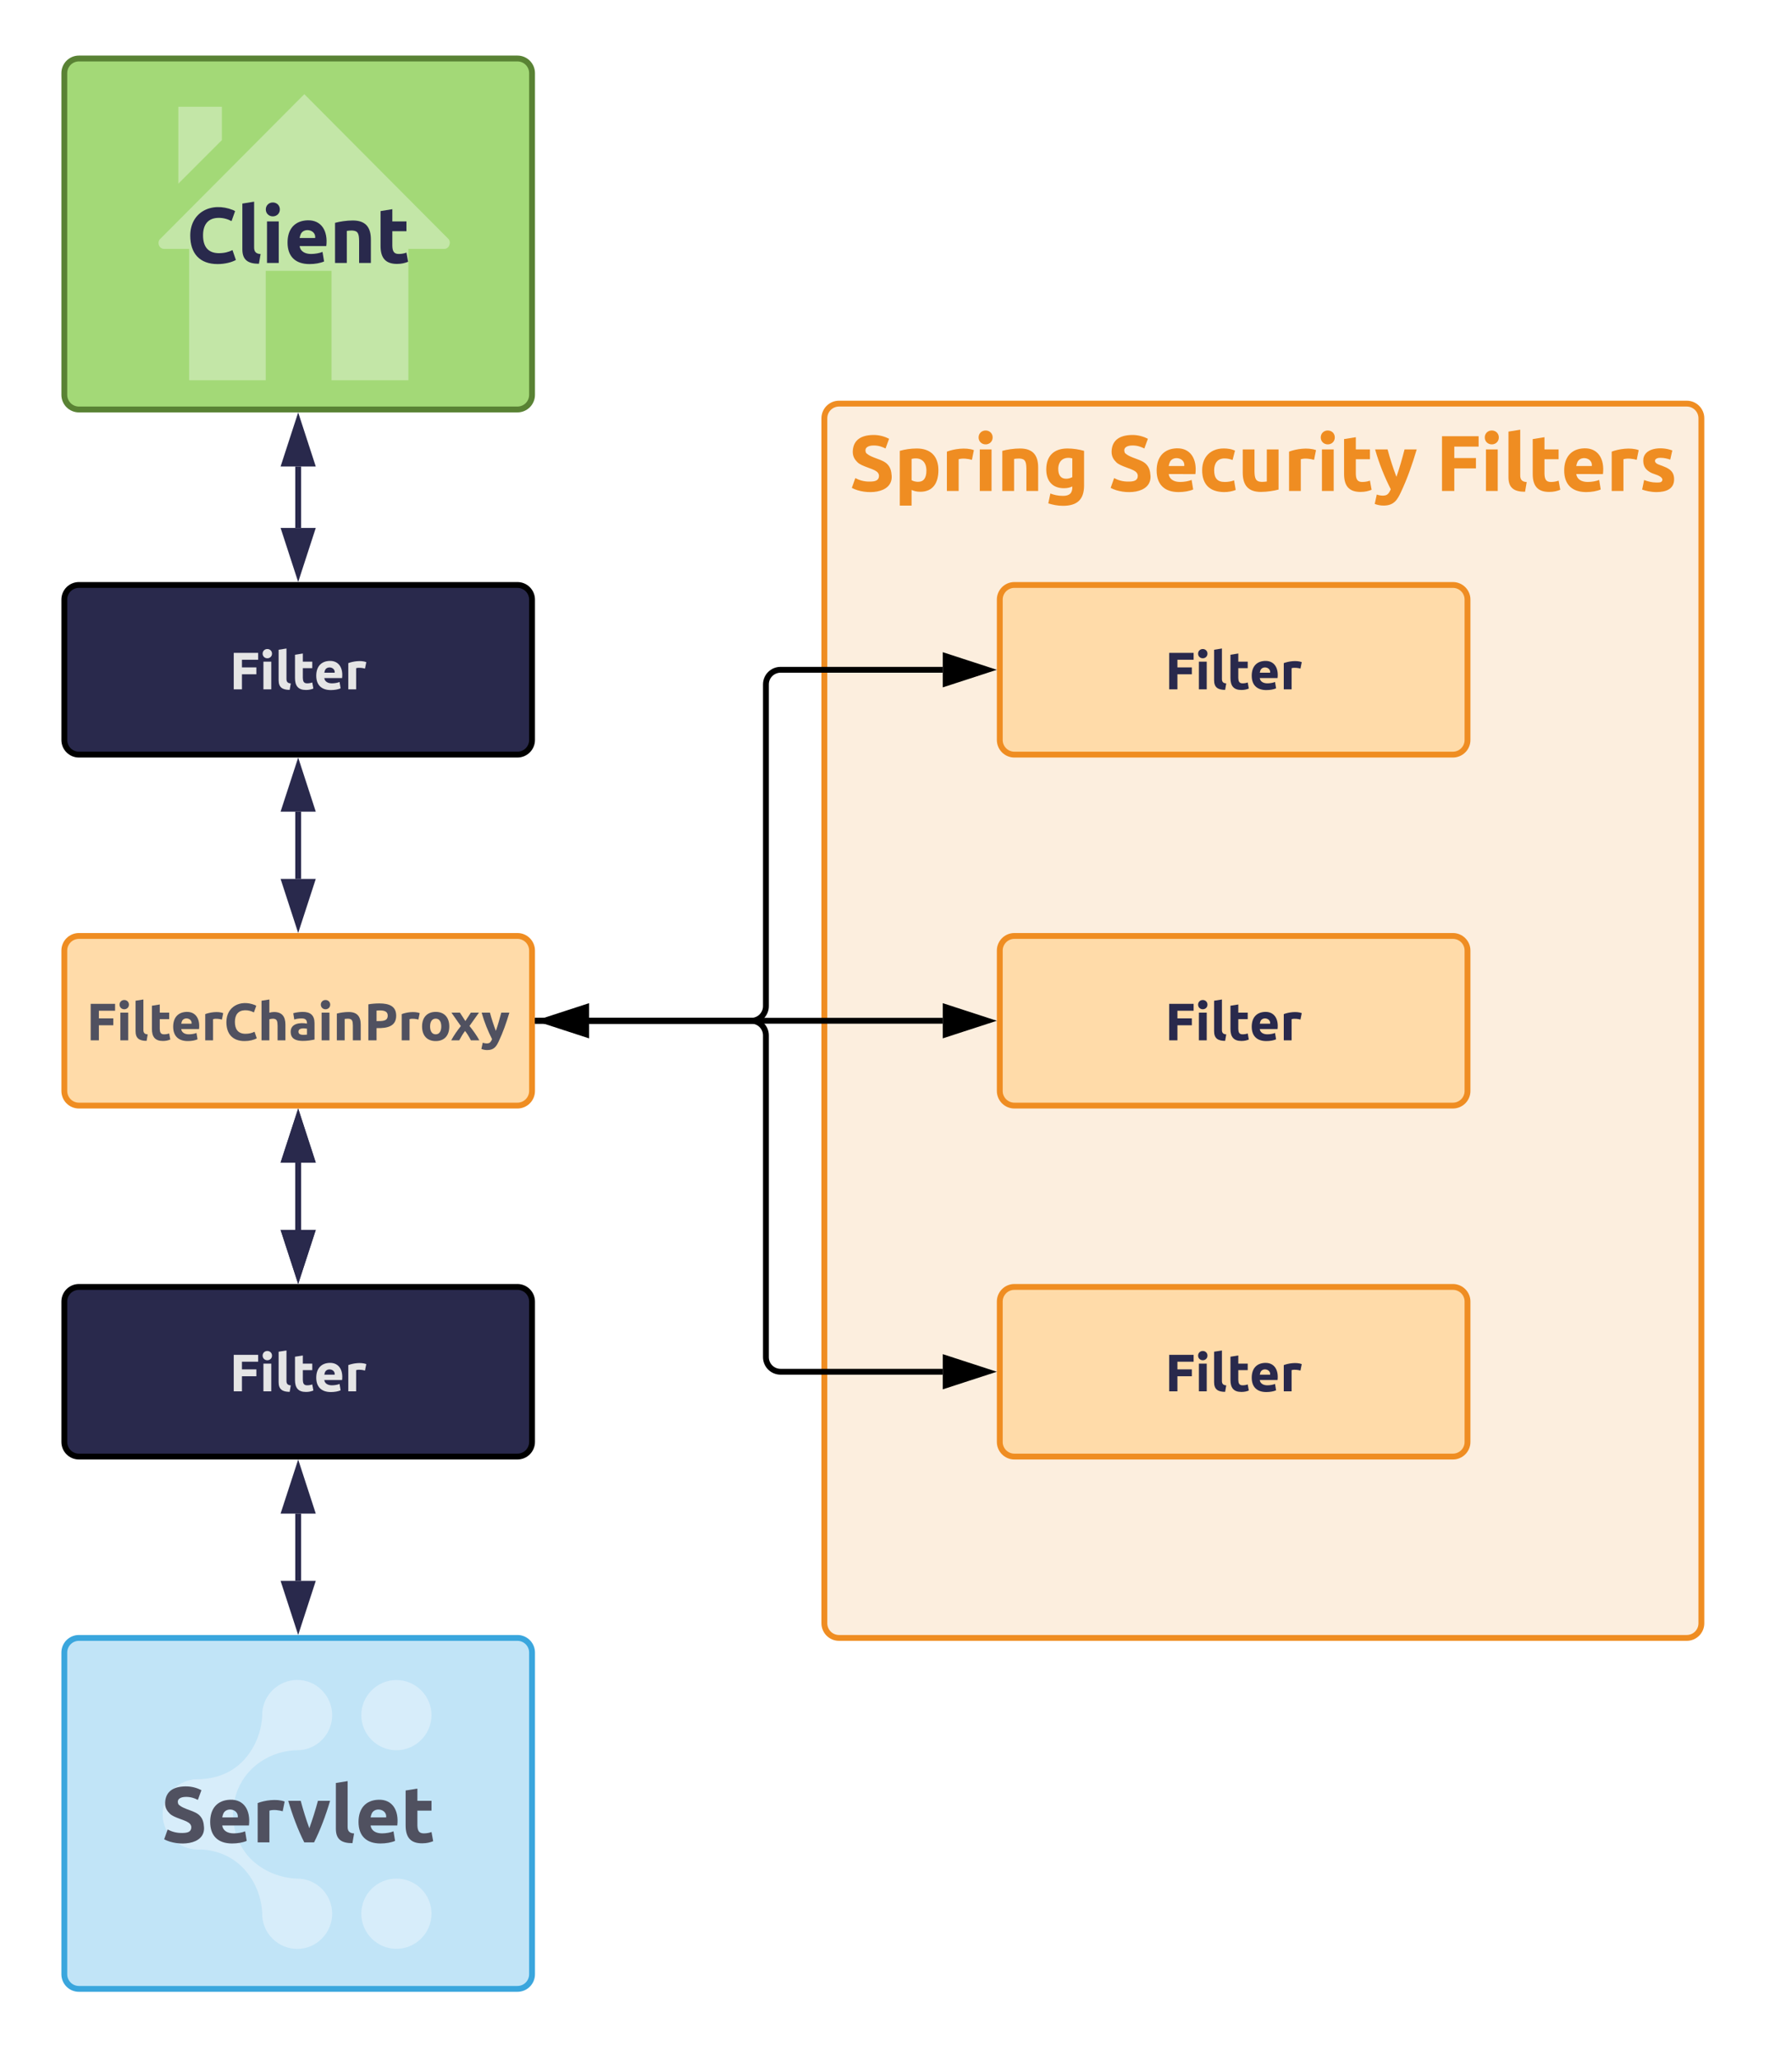 <svg xmlns="http://www.w3.org/2000/svg" xmlns:xlink="http://www.w3.org/1999/xlink" xmlns:lucid="lucid" width="613" height="704"><g transform="translate(-358 0)" lucid:page-tab-id="0_0"><path d="M640 143c0-2.76 2.24-5 5-5h290c2.76 0 5 2.24 5 5v412c0 2.76-2.24 5-5 5H645c-2.76 0-5-2.24-5-5z" stroke="#ef8d22" stroke-width="2" fill="#ef8d22" fill-opacity=".15"/><use xlink:href="#a" transform="matrix(1,0,0,1,640,138) translate(8.392 29.863)"/><use xlink:href="#b" transform="matrix(1,0,0,1,640,138) translate(96.925 29.863)"/><use xlink:href="#c" transform="matrix(1,0,0,1,640,138) translate(209.112 29.863)"/><path d="M380 205c0-2.76 2.24-5 5-5h150c2.76 0 5 2.24 5 5v48c0 2.76-2.24 5-5 5H385c-2.76 0-5-2.24-5-5z" stroke="#000" stroke-width="2" fill="#29294c"/><use xlink:href="#d" transform="matrix(1,0,0,1,388,208) translate(48.519 27.687)"/><path d="M380 325c0-2.76 2.24-5 5-5h150c2.76 0 5 2.24 5 5v48c0 2.76-2.24 5-5 5H385c-2.76 0-5-2.24-5-5z" stroke="#ef8d22" stroke-width="2" fill="#ffdba9"/><use xlink:href="#e" transform="matrix(1,0,0,1,388,328) translate(-0.423 27.687)"/><path d="M380 445c0-2.76 2.24-5 5-5h150c2.76 0 5 2.24 5 5v48c0 2.76-2.24 5-5 5H385c-2.76 0-5-2.24-5-5z" stroke="#000" stroke-width="2" fill="#29294c"/><use xlink:href="#d" transform="matrix(1,0,0,1,388,448) translate(48.519 27.687)"/><path d="M460 180.5v-21" stroke="#29294c" stroke-width="2" fill="none"/><path d="M460 195.76l-4.64-14.26h9.28zM460 144.24l4.64 14.26h-9.28z" stroke="#29294c" stroke-width="2" fill="#29294c"/><path d="M460 300.5v-23" stroke="#29294c" stroke-width="2" fill="none"/><path d="M460 315.76l-4.64-14.26h9.28zM460 262.24l4.64 14.26h-9.28z" stroke="#29294c" stroke-width="2" fill="#29294c"/><path d="M460 420.5v-23" stroke="#29294c" stroke-width="2" fill="none"/><path d="M460 435.76l-4.64-14.26h9.28zM460 382.24l4.64 14.26h-9.28z" stroke="#29294c" stroke-width="2" fill="#29294c"/><path d="M380 565c0-2.76 2.24-5 5-5h150c2.76 0 5 2.24 5 5v110c0 2.76-2.24 5-5 5H385c-2.76 0-5-2.24-5-5z" stroke="#3aa6dd" stroke-width="2" fill="#c1e4f7"/><path d="M459.7 642.3c-5.9-.2-11.6-2.5-15.9-6.7-4.2-4.3-6.1-9.9-6.1-15.5 0-3-1.2-6-3.5-8.3-4.7-4.6-12.3-4.6-17 0-4.7 4.7-4.7 12.3 0 17 2.3 2.3 5.3 3.5 8.3 3.5 5.6 0 11.1 1.8 15.4 6.1 4.2 4.2 6.5 9.9 6.8 15.7-.1 3.1 1.1 6.3 3.5 8.7 4.7 4.7 12.3 4.7 16.9 0 4.7-4.7 4.7-12.3 0-17-2.3-2.3-5.3-3.5-8.4-3.5z" fill="#d7edfa"/><path d="M505.6 654.3c0 6.6-5.4 12-12 12s-12-5.4-12-12c0-6.7 5.4-12 12-12s12 5.3 12 12zm-45.9-55.9c-5.9.1-11.6 2.4-15.9 6.7-4.2 4.3-6.1 9.8-6.1 15.4 0 3-1.2 6-3.5 8.3-4.7 4.7-12.3 4.7-17 0-4.7-4.7-4.7-12.3 0-17 2.3-2.2 5.3-3.4 8.3-3.5 5.6 0 11.1-1.7 15.4-6 4.2-4.3 6.5-9.9 6.8-15.7-.1-3.1 1.1-6.3 3.5-8.7 4.7-4.7 12.3-4.7 16.9 0 4.7 4.7 4.7 12.3 0 17-2.3 2.3-5.3 3.5-8.4 3.5zm45.9-12c0 6.6-5.4 12-12 12s-12-5.4-12-12 5.4-12 12-12 12 5.4 12 12z" fill="#d7edfa"/><use xlink:href="#f" transform="matrix(1,0,0,1,385,565) translate(28.16 64.907)"/><path d="M380 25c0-2.76 2.24-5 5-5h150c2.76 0 5 2.24 5 5v110c0 2.76-2.24 5-5 5H385c-2.76 0-5-2.24-5-5z" stroke="#598234" stroke-width="2" fill="#a3d977"/><path d="M510 85.1c1.7 0 2.5-2.4 1.3-3.5l-49.2-49.4-49.3 49.5c-1.2 1.1-.4 3.4 1.3 3.4h8.6V130h26.2V92.6h22.5V130h26.3V85.1H510zm-76.1-48.6H419v26.3l14.9-14.9V36.5z" fill="#c3e6a7"/><use xlink:href="#g" transform="matrix(1,0,0,1,385,25) translate(36.733 64.907)"/><path d="M460 517.5v23" stroke="#29294c" stroke-width="2" fill="none"/><path d="M460 502.24l4.64 14.26h-9.28zM460 555.76l-4.64-14.26h9.28z" stroke="#29294c" stroke-width="2" fill="#29294c"/><path d="M700 205c0-2.76 2.24-5 5-5h150c2.76 0 5 2.24 5 5v48c0 2.76-2.24 5-5 5H705c-2.76 0-5-2.24-5-5z" stroke="#ef8d22" stroke-width="2" fill="#ffdba9"/><use xlink:href="#h" transform="matrix(1,0,0,1,708,208) translate(48.519 27.687)"/><path d="M700 325c0-2.76 2.24-5 5-5h150c2.76 0 5 2.24 5 5v48c0 2.76-2.24 5-5 5H705c-2.76 0-5-2.24-5-5z" stroke="#ef8d22" stroke-width="2" fill="#ffdba9"/><use xlink:href="#h" transform="matrix(1,0,0,1,708,328) translate(48.519 27.687)"/><path d="M700 445c0-2.76 2.24-5 5-5h150c2.76 0 5 2.24 5 5v48c0 2.76-2.24 5-5 5H705c-2.76 0-5-2.24-5-5z" stroke="#ef8d22" stroke-width="2" fill="#ffdba9"/><use xlink:href="#h" transform="matrix(1,0,0,1,708,448) translate(48.519 27.687)"/><path d="M559.5 349h121" stroke="#000" stroke-width="2" fill="none"/><path d="M544.24 349l14.26-4.64v9.28zM695.76 349l-14.26 4.64v-9.28z" stroke="#000" stroke-width="2"/><path d="M542 349h73c2.76 0 5-2.24 5-5V234c0-2.76 2.24-5 5-5h55.5" stroke="#000" stroke-width="2" fill="none"/><path d="M542.03 350H541v-2h1.03z"/><path d="M695.76 229l-14.26 4.64v-9.28z" stroke="#000" stroke-width="2"/><path d="M542 349h73c2.76 0 5 2.24 5 5v110c0 2.76 2.24 5 5 5h55.5" stroke="#000" stroke-width="2" fill="none"/><path d="M542.03 350H541v-2h1.03z"/><path d="M695.76 469l-14.26 4.64v-9.28z" stroke="#000" stroke-width="2"/><path d="M460 420.5v-23" stroke="#29294c" stroke-width="2" fill="none"/><path d="M460 435.76l-4.64-14.26h9.28zM460 382.24l4.64 14.26h-9.28z" stroke="#29294c" stroke-width="2" fill="#29294c"/><defs><path fill="#ef8d22" d="M81-163c48 25 108 46 188 44 62-1 111-12 112-72 0-23-11-42-32-57-53-39-186-63-239-114-33-32-63-73-61-139 5-145 106-205 255-208 84-2 154 22 205 48l-45 123c-41-20-85-38-150-38-76 0-124 32-96 95 68 68 209 75 272 145 33 36 48 78 52 146C554 42 206 52 37-39" id="i"/><path fill="#ef8d22" d="M219-137c18 12 52 21 82 21 71 0 106-48 106-143 0-113-71-175-188-147v269zm66-401c176 0 274 99 274 275 0 162-70 273-230 273-44 0-78-9-110-23v198H70v-693c62-18 137-30 215-30" id="j"/><path fill="#ef8d22" d="M70-498c86-33 237-58 342-19l-25 123c-45-13-116-24-168-8V0H70v-498" id="k"/><path fill="#ef8d22" d="M219 0H70v-526h149V0zm-75-766c49 0 89 36 89 88s-40 88-89 88-89-36-89-88 40-88 89-88" id="l"/><path fill="#ef8d22" d="M285-411c-21 0-48 2-66 5V0H70v-508c57-16 146-30 224-30 161 0 230 83 230 241V0H375v-279c-2-87-10-129-90-132" id="m"/><path fill="#ef8d22" d="M375-413c-107-27-178 30-178 133 0 83 34 125 101 125 30 0 58-10 77-20v-238zm-62-125c77 0 150 13 211 30v442c-1 176-89 254-268 254-67 0-134-14-185-31L97 32c47 18 95 30 161 30 84 0 121-38 117-119-31 14-62 22-105 22-148 1-228-95-225-245 3-167 100-258 268-258" id="n"/><g id="a"><use transform="matrix(0.027,0,0,0.027,0,0)" xlink:href="#i"/><use transform="matrix(0.027,0,0,0.027,15.52,0)" xlink:href="#j"/><use transform="matrix(0.027,0,0,0.027,31.627,0)" xlink:href="#k"/><use transform="matrix(0.027,0,0,0.027,42.88,0)" xlink:href="#l"/><use transform="matrix(0.027,0,0,0.027,50.587,0)" xlink:href="#m"/><use transform="matrix(0.027,0,0,0.027,66.293,0)" xlink:href="#n"/></g><path fill="#ef8d22" d="M323 14C144 14 45-83 45-259c0-170 90-275 252-281 176-6 262 133 239 326H198c8 66 67 100 145 100 51 0 111-11 145-26l20 121C460 2 393 14 323 14zm72-330c13-111-157-138-187-38-4 12-8 25-10 38h197" id="o"/><path fill="#ef8d22" d="M319 14C139 11 45-85 45-263c0-194 140-304 348-269 24 4 46 12 68 21l-31 119c-29-11-61-20-102-20-89 0-131 62-131 149 0 96 36 150 137 149 40 0 85-8 115-21l21 122c-38 16-94 28-151 27" id="p"/><path fill="#ef8d22" d="M304-115c21 0 48-2 66-5v-406h149v508C462-2 373 12 295 12 133 12 65-74 65-233v-293h149v275c2 86 11 133 90 136" id="q"/><path fill="#ef8d22" d="M273 12C125 12 65-67 65-215v-442l149-24v155h179v124H214v185c2 63 16 104 83 103 34 0 71-7 96-17l21 116c-41 16-81 27-141 27" id="r"/><path fill="#ef8d22" d="M280-179c38-107 73-232 103-347h154C478-328 417-155 336 17c-43 91-86 168-218 168-42 1-85-10-113-21L31 45c41 16 112 24 141-7 14-14 26-35 36-60C132-173 63-338 10-526h158c31 117 71 240 112 347" id="s"/><g id="b"><use transform="matrix(0.027,0,0,0.027,0,0)" xlink:href="#i"/><use transform="matrix(0.027,0,0,0.027,15.52,0)" xlink:href="#o"/><use transform="matrix(0.027,0,0,0.027,31.093,0)" xlink:href="#p"/><use transform="matrix(0.027,0,0,0.027,44.427,0)" xlink:href="#q"/><use transform="matrix(0.027,0,0,0.027,60.133,0)" xlink:href="#k"/><use transform="matrix(0.027,0,0,0.027,71.387,0)" xlink:href="#l"/><use transform="matrix(0.027,0,0,0.027,79.093,0)" xlink:href="#r"/><use transform="matrix(0.027,0,0,0.027,91.2,0)" xlink:href="#s"/></g><path fill="#ef8d22" d="M80 0v-693h464v131H236v145h274v131H236V0H80" id="t"/><path fill="#ef8d22" d="M219-203c-2 61 24 87 82 90L280 10C144 10 70-36 70-173v-579l149-24v573" id="u"/><path fill="#ef8d22" d="M64-139c45 18 98 32 157 32 46 0 72-1 75-39-14-53-105-62-152-89-51-30-89-66-91-145-5-167 225-188 368-133l-26 116c-36-12-75-23-125-23-84 0-86 59-30 82 96 39 207 59 204 194-2 116-97 158-224 158C148 14 81-2 39-18" id="v"/><g id="c"><use transform="matrix(0.027,0,0,0.027,0,0)" xlink:href="#t"/><use transform="matrix(0.027,0,0,0.027,15.307,0)" xlink:href="#l"/><use transform="matrix(0.027,0,0,0.027,23.013,0)" xlink:href="#u"/><use transform="matrix(0.027,0,0,0.027,31.44,0)" xlink:href="#r"/><use transform="matrix(0.027,0,0,0.027,42.747,0)" xlink:href="#o"/><use transform="matrix(0.027,0,0,0.027,58.32,0)" xlink:href="#k"/><use transform="matrix(0.027,0,0,0.027,69.573,0)" xlink:href="#v"/></g><path fill="#e5e5e5" d="M80 0v-693h464v131H236v145h274v131H236V0H80" id="w"/><path fill="#e5e5e5" d="M219 0H70v-526h149V0zm-75-766c49 0 89 36 89 88s-40 88-89 88-89-36-89-88 40-88 89-88" id="x"/><path fill="#e5e5e5" d="M219-203c-2 61 24 87 82 90L280 10C144 10 70-36 70-173v-579l149-24v573" id="y"/><path fill="#e5e5e5" d="M273 12C125 12 65-67 65-215v-442l149-24v155h179v124H214v185c2 63 16 104 83 103 34 0 71-7 96-17l21 116c-41 16-81 27-141 27" id="z"/><path fill="#e5e5e5" d="M323 14C144 14 45-83 45-259c0-170 90-275 252-281 176-6 262 133 239 326H198c8 66 67 100 145 100 51 0 111-11 145-26l20 121C460 2 393 14 323 14zm72-330c13-111-157-138-187-38-4 12-8 25-10 38h197" id="A"/><path fill="#e5e5e5" d="M70-498c86-33 237-58 342-19l-25 123c-45-13-116-24-168-8V0H70v-498" id="B"/><g id="d"><use transform="matrix(0.018,0,0,0.018,0,0)" xlink:href="#w"/><use transform="matrix(0.018,0,0,0.018,10.332,0)" xlink:href="#x"/><use transform="matrix(0.018,0,0,0.018,15.534,0)" xlink:href="#y"/><use transform="matrix(0.018,0,0,0.018,21.222,0)" xlink:href="#z"/><use transform="matrix(0.018,0,0,0.018,28.854,0)" xlink:href="#A"/><use transform="matrix(0.018,0,0,0.018,39.366,0)" xlink:href="#B"/></g><path fill="#505160" d="M80 0v-693h464v131H236v145h274v131H236V0H80" id="C"/><path fill="#505160" d="M219 0H70v-526h149V0zm-75-766c49 0 89 36 89 88s-40 88-89 88-89-36-89-88 40-88 89-88" id="D"/><path fill="#505160" d="M219-203c-2 61 24 87 82 90L280 10C144 10 70-36 70-173v-579l149-24v573" id="E"/><path fill="#505160" d="M273 12C125 12 65-67 65-215v-442l149-24v155h179v124H214v185c2 63 16 104 83 103 34 0 71-7 96-17l21 116c-41 16-81 27-141 27" id="F"/><path fill="#505160" d="M323 14C144 14 45-83 45-259c0-170 90-275 252-281 176-6 262 133 239 326H198c8 66 67 100 145 100 51 0 111-11 145-26l20 121C460 2 393 14 323 14zm72-330c13-111-157-138-187-38-4 12-8 25-10 38h197" id="G"/><path fill="#505160" d="M70-498c86-33 237-58 342-19l-25 123c-45-13-116-24-168-8V0H70v-498" id="H"/><path fill="#505160" d="M628-38C575-8 488 14 396 14 170 14 50-120 50-347c0-295 267-433 542-323 12 5 21 11 26 14l-45 126c-44-23-101-43-171-41-128 4-190 86-190 221 0 139 59 224 198 226 72 0 128-15 175-39" id="I"/><path fill="#505160" d="M288-411c-26 0-50 6-69 11V0H70v-752l149-24v252c20-7 57-14 84-14 157-1 221 86 221 241V0H375v-279c-2-86-10-129-87-132" id="J"/><path fill="#505160" d="M183-166c-2 75 96 63 162 58v-113c-63-10-160-16-162 55zm-148 4c-1-153 163-182 310-156 2-69-30-99-103-98-49 0-104 8-139 21L84-515c50-14 111-24 175-25 152-2 229 65 229 215v310C426-2 349 12 261 11 129 9 36-30 35-162" id="K"/><path fill="#505160" d="M285-411c-21 0-48 2-66 5V0H70v-508c57-16 146-30 224-30 161 0 230 83 230 241V0H375v-279c-2-87-10-129-90-132" id="L"/><path fill="#505160" d="M80-683c58-12 143-18 208-18 190 0 321 53 321 233 0 198-160 242-373 236V0H80v-683zm368 214c0-104-112-104-212-96v200c112 0 212 3 212-104" id="M"/><path fill="#505160" d="M304-540c166 0 258 108 258 276 0 170-90 278-258 278S45-95 45-264c0-168 94-276 259-276zm0 426c75 0 106-68 106-150s-31-148-106-148-107 66-107 148 32 150 107 150" id="N"/><path fill="#505160" d="M10 0c50-95 118-189 183-271-60-83-120-171-179-255h161l104 160 104-160h154L357-273C425-188 496-91 544 0H384c-32-62-69-125-111-178-41 53-78 117-111 178H10" id="O"/><path fill="#505160" d="M280-179c38-107 73-232 103-347h154C478-328 417-155 336 17c-43 91-86 168-218 168-42 1-85-10-113-21L31 45c41 16 112 24 141-7 14-14 26-35 36-60C132-173 63-338 10-526h158c31 117 71 240 112 347" id="P"/><g id="e"><use transform="matrix(0.018,0,0,0.018,0,0)" xlink:href="#C"/><use transform="matrix(0.018,0,0,0.018,10.332,0)" xlink:href="#D"/><use transform="matrix(0.018,0,0,0.018,15.534,0)" xlink:href="#E"/><use transform="matrix(0.018,0,0,0.018,21.222,0)" xlink:href="#F"/><use transform="matrix(0.018,0,0,0.018,28.854,0)" xlink:href="#G"/><use transform="matrix(0.018,0,0,0.018,39.366,0)" xlink:href="#H"/><use transform="matrix(0.018,0,0,0.018,46.962,0)" xlink:href="#I"/><use transform="matrix(0.018,0,0,0.018,58.626,0)" xlink:href="#J"/><use transform="matrix(0.018,0,0,0.018,69.228,0)" xlink:href="#K"/><use transform="matrix(0.018,0,0,0.018,79.182,0)" xlink:href="#D"/><use transform="matrix(0.018,0,0,0.018,84.384,0)" xlink:href="#L"/><use transform="matrix(0.018,0,0,0.018,94.986,0)" xlink:href="#M"/><use transform="matrix(0.018,0,0,0.018,106.578,0)" xlink:href="#H"/><use transform="matrix(0.018,0,0,0.018,113.994,0)" xlink:href="#N"/><use transform="matrix(0.018,0,0,0.018,124.596,0)" xlink:href="#O"/><use transform="matrix(0.018,0,0,0.018,135,0)" xlink:href="#P"/></g><path fill="#505160" d="M81-163c48 25 108 46 188 44 62-1 111-12 112-72 0-23-11-42-32-57-53-39-186-63-239-114-33-32-63-73-61-139 5-145 106-205 255-208 84-2 154 22 205 48l-45 123c-41-20-85-38-150-38-76 0-124 32-96 95 68 68 209 75 272 145 33 36 48 78 52 146C554 42 206 52 37-39" id="Q"/><path fill="#505160" d="M540-526C484-337 414-152 337 0H213C136-152 65-338 10-526h158c31 116 69 239 109 347 39-108 78-231 109-347h154" id="R"/><g id="f"><use transform="matrix(0.027,0,0,0.027,0,0)" xlink:href="#Q"/><use transform="matrix(0.027,0,0,0.027,15.52,0)" xlink:href="#G"/><use transform="matrix(0.027,0,0,0.027,31.093,0)" xlink:href="#H"/><use transform="matrix(0.027,0,0,0.027,43.173,0)" xlink:href="#R"/><use transform="matrix(0.027,0,0,0.027,57.84,0)" xlink:href="#E"/><use transform="matrix(0.027,0,0,0.027,66.267,0)" xlink:href="#G"/><use transform="matrix(0.027,0,0,0.027,81.84,0)" xlink:href="#F"/></g><path fill="#29294c" d="M628-38C575-8 488 14 396 14 170 14 50-120 50-347c0-295 267-433 542-323 12 5 21 11 26 14l-45 126c-44-23-101-43-171-41-128 4-190 86-190 221 0 139 59 224 198 226 72 0 128-15 175-39" id="S"/><path fill="#29294c" d="M219-203c-2 61 24 87 82 90L280 10C144 10 70-36 70-173v-579l149-24v573" id="T"/><path fill="#29294c" d="M219 0H70v-526h149V0zm-75-766c49 0 89 36 89 88s-40 88-89 88-89-36-89-88 40-88 89-88" id="U"/><path fill="#29294c" d="M323 14C144 14 45-83 45-259c0-170 90-275 252-281 176-6 262 133 239 326H198c8 66 67 100 145 100 51 0 111-11 145-26l20 121C460 2 393 14 323 14zm72-330c13-111-157-138-187-38-4 12-8 25-10 38h197" id="V"/><path fill="#29294c" d="M285-411c-21 0-48 2-66 5V0H70v-508c57-16 146-30 224-30 161 0 230 83 230 241V0H375v-279c-2-87-10-129-90-132" id="W"/><path fill="#29294c" d="M273 12C125 12 65-67 65-215v-442l149-24v155h179v124H214v185c2 63 16 104 83 103 34 0 71-7 96-17l21 116c-41 16-81 27-141 27" id="X"/><g id="g"><use transform="matrix(0.027,0,0,0.027,0,0)" xlink:href="#S"/><use transform="matrix(0.027,0,0,0.027,17.28,0)" xlink:href="#T"/><use transform="matrix(0.027,0,0,0.027,25.707,0)" xlink:href="#U"/><use transform="matrix(0.027,0,0,0.027,33.413,0)" xlink:href="#V"/><use transform="matrix(0.027,0,0,0.027,48.987,0)" xlink:href="#W"/><use transform="matrix(0.027,0,0,0.027,64.693,0)" xlink:href="#X"/></g><path fill="#29294c" d="M80 0v-693h464v131H236v145h274v131H236V0H80" id="Y"/><path fill="#29294c" d="M70-498c86-33 237-58 342-19l-25 123c-45-13-116-24-168-8V0H70v-498" id="Z"/><g id="h"><use transform="matrix(0.018,0,0,0.018,0,0)" xlink:href="#Y"/><use transform="matrix(0.018,0,0,0.018,10.332,0)" xlink:href="#U"/><use transform="matrix(0.018,0,0,0.018,15.534,0)" xlink:href="#T"/><use transform="matrix(0.018,0,0,0.018,21.222,0)" xlink:href="#X"/><use transform="matrix(0.018,0,0,0.018,28.854,0)" xlink:href="#V"/><use transform="matrix(0.018,0,0,0.018,39.366,0)" xlink:href="#Z"/></g></defs></g></svg>